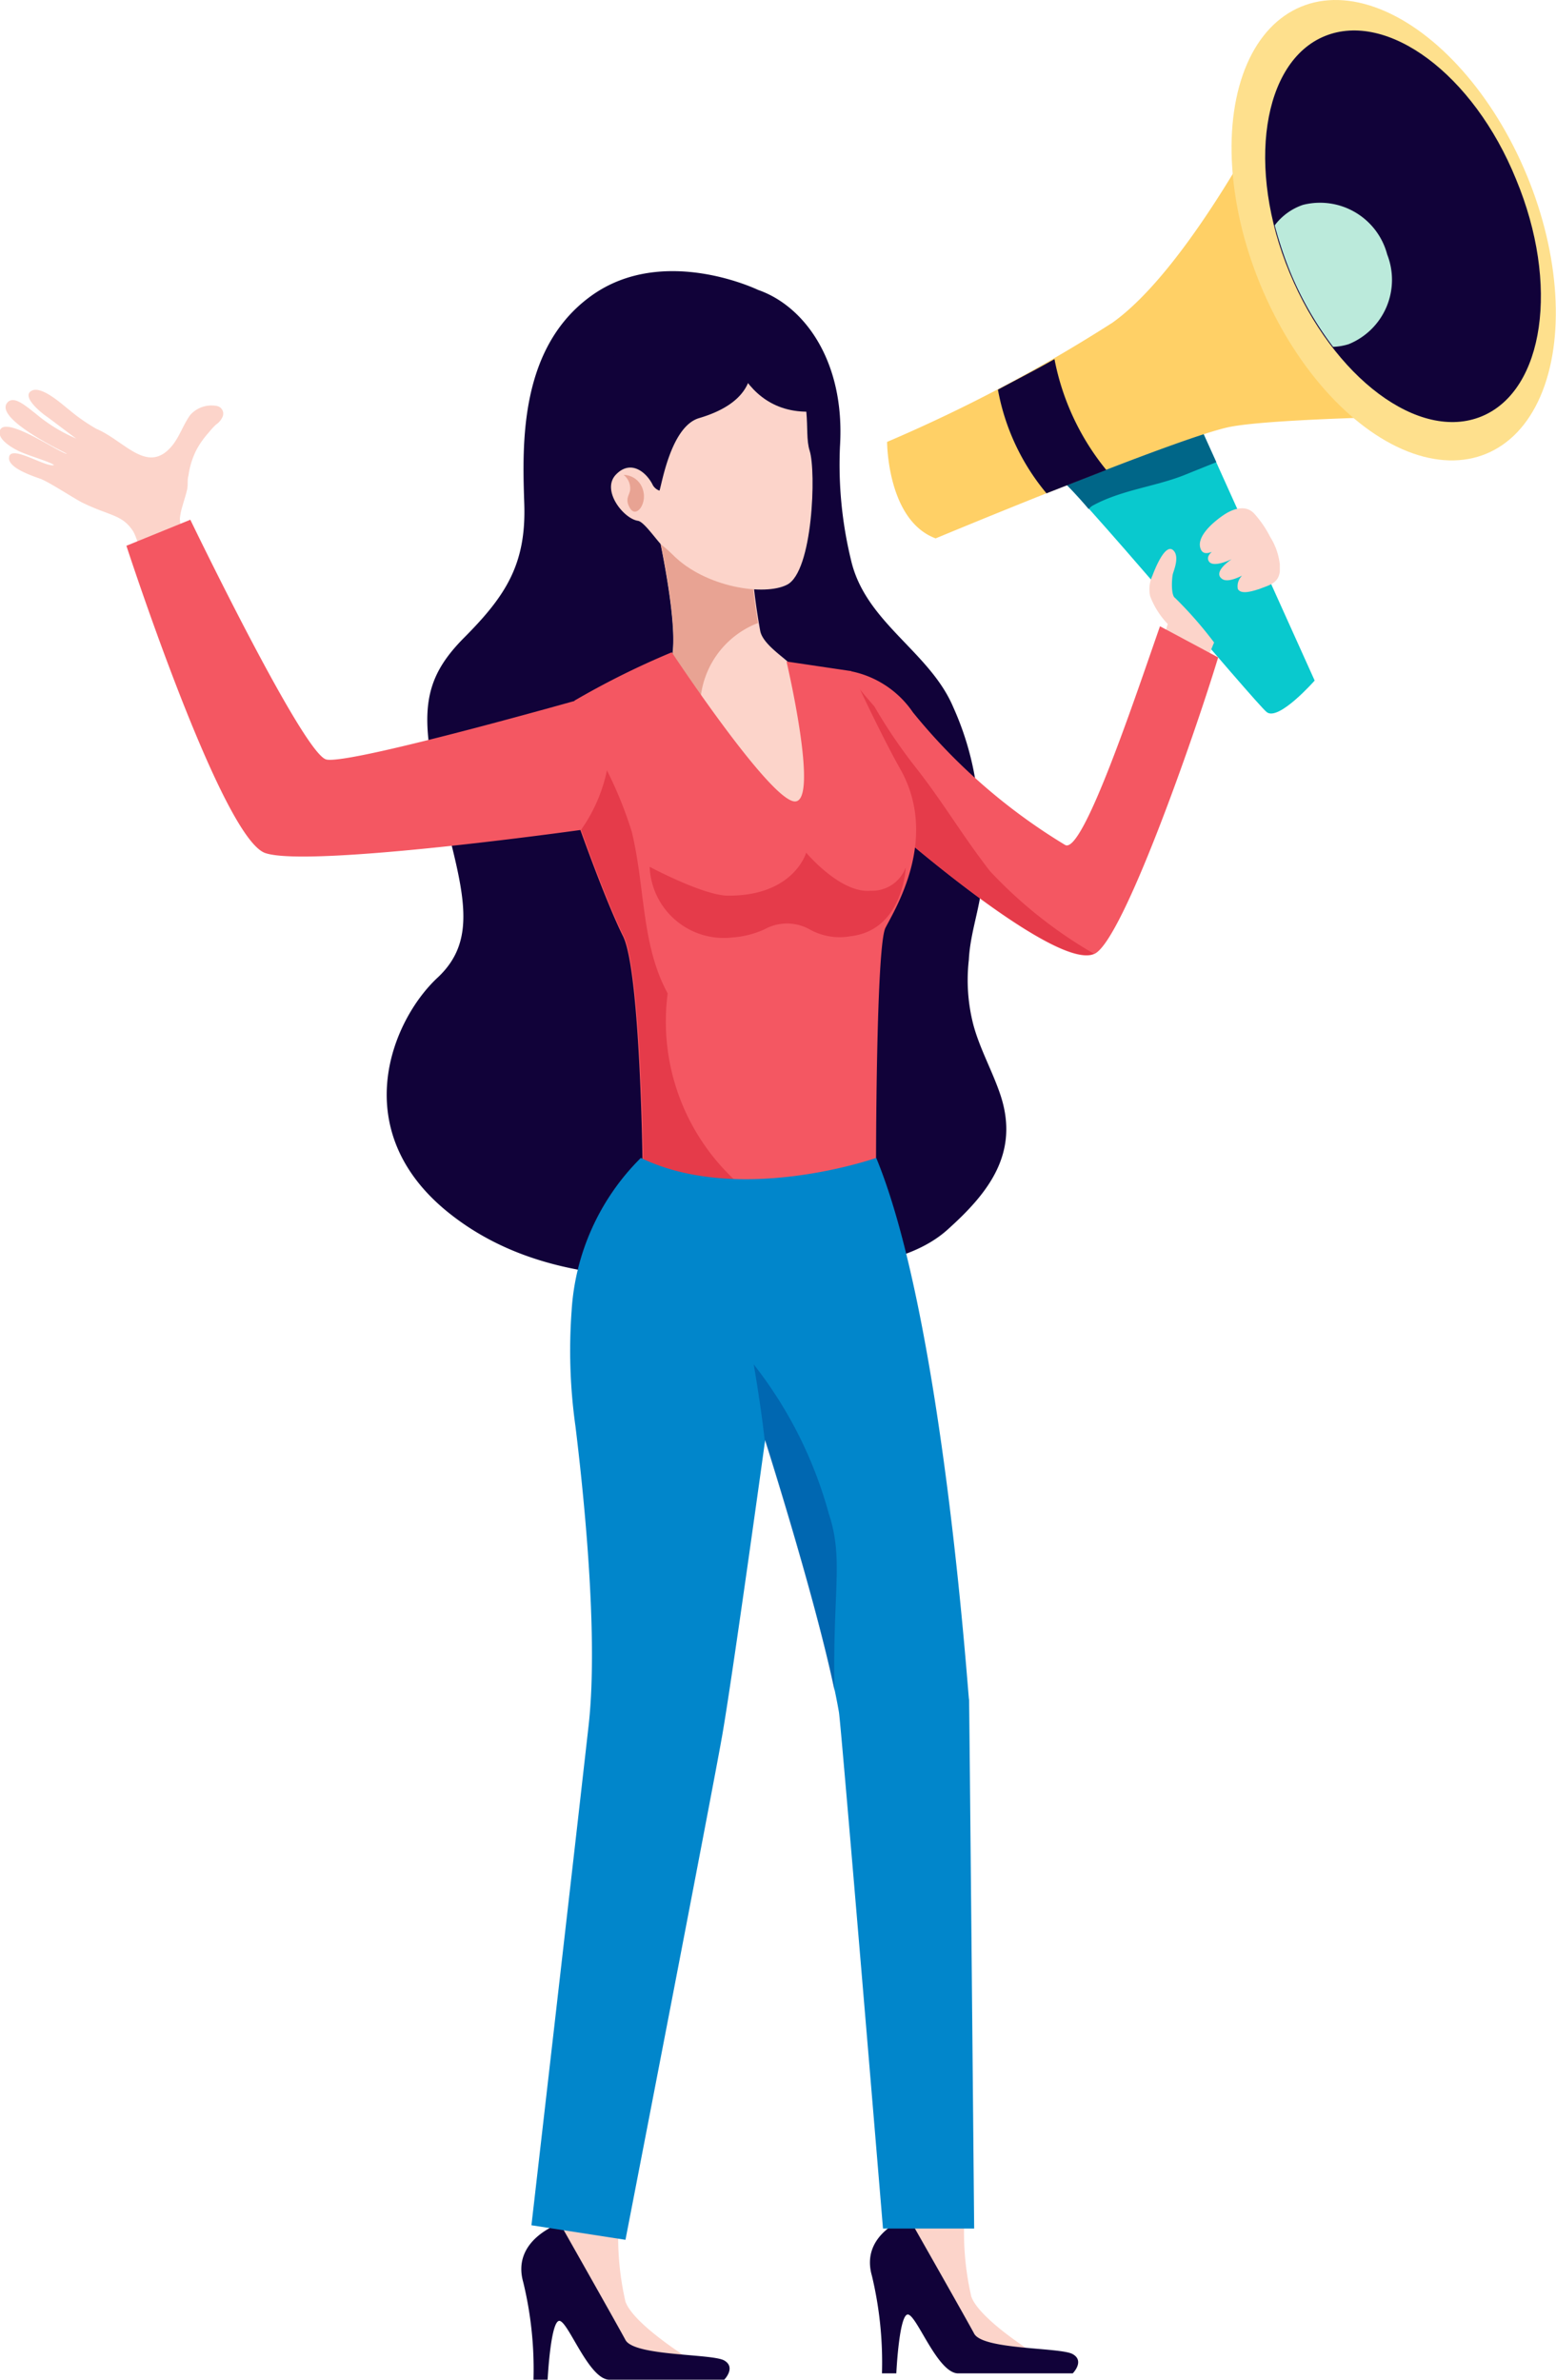 <svg xmlns="http://www.w3.org/2000/svg" viewBox="0 0 75.95 116.16"><g style="isolation:isolate"><g id="Layer_2" data-name="Layer 2"><g id="Layer_1-2" data-name="Layer 1"><path d="M58.17,19.91l6,13.31s-1.76,2-2.34,1.54S52.25,23.52,51.37,23,58.17,19.91,58.17,19.91Z" fill="#09c9ce"/><path d="M53.3,24.7c1.38-.77,3-.93,4.43-1.48l1.64-.66-1.2-2.65S50.49,22.4,51.37,23a19,19,0,0,1,1.77,1.85A.91.91,0,0,1,53.3,24.7Z" fill="#068"/><path d="M43.3,21.57s0,3.83,2.37,4.71c0,0,12-5,14.4-5.45s11.19-.55,11.19-.55L62.41,4.48S58.17,13,54.3,15.75A75,75,0,0,1,43.3,21.57Z" fill="#ffd066"/><path d="M51.08,24.08,54,22.94a12.18,12.18,0,0,1-2.53-5.41c-.91.52-1.85,1-2.76,1.49A10.94,10.94,0,0,0,51.08,24.08Z" fill="#110239"/><ellipse cx="68.03" cy="11.24" rx="7.03" ry="11.81" transform="translate(0.88 26.91) rotate(-22.52)" fill="#fee08d"/><path d="M74,8.75c2.13,5.12,1.38,10.3-1.67,11.57s-7.25-1.87-9.38-7S61.62,3,64.67,1.76,71.92,3.62,74,8.75Z" fill="#110239"/><path d="M57.36,29.19c-.22-.13-.16-1-.11-1.18s.3-.77.07-1.09c-.42-.57-1,1-1.07,1.18a1.58,1.58,0,0,0-.11,1A4,4,0,0,0,57,30.46c-.05.15-.09.31-.15.48A8.25,8.25,0,0,1,58,31.5c.45.26.43.58.85.86l.41-1A19.38,19.38,0,0,0,57.36,29.19Z" fill="#fcd4ca"/><path d="M61.22,25.07c-.4-.43-1-.27-1.51.08s-1.37,1.08-1.09,1.68,1.53-.6,1.53-.6c-.48.41-1.38.75-1.15,1.16s1.39-.2,1.64-.38c-.25.07-1.53.84-1,1.24.35.28,1.29-.3,1.57-.5-.38.12-.89.45-.79,1,.16.29.73.1,1.05,0,.48-.19.93-.27,1-.86,0-.11,0-.21,0-.33A3.16,3.16,0,0,0,62,26.21,5.25,5.25,0,0,0,61.22,25.07Z" fill="#fcd4ca"/><path d="M37,14.15s-4.63-2.24-8.14.29-3.37,7.21-3.27,10.14-.88,4.48-2.92,6.53-2.25,3.71-1.17,8,1.91,6.69-.14,8.61c-2.26,2.1-4.45,7.47.53,11.47s11.74,3.18,16.28,2.93c2.53-.14,6.07-.3,8.06-2.08s3.57-3.74,2.59-6.63c-.39-1.15-1-2.23-1.31-3.39a8.71,8.71,0,0,1-.22-3.17c.07-1.39.6-2.65.66-4a23.41,23.41,0,0,0-.26-4.2,14.35,14.35,0,0,0-1.16-4.13c-1.16-2.74-4.31-4.13-5-7.22A19.71,19.71,0,0,1,41,21.79C41.26,17.66,39.28,14.94,37,14.15Z" fill="#110239"/><path d="M30.19,108.53a14,14,0,0,0,.34,3.82c.44,1.21,3.57,3.08,3.57,3.08s-2.83.55-3.92-.29-3.67-5.24-3.5-5.82.95-2.34.95-2.34Z" fill="#fcd4ca"/><path d="M47.07,108.29a14,14,0,0,0,.34,3.81c.44,1.22,3.57,3.09,3.57,3.09s-2.83.54-3.92-.3-3.67-5.24-3.5-5.81.95-2.34.95-2.34Z" fill="#fcd4ca"/><path d="M27.33,108.53s-2.38.79-1.79,2.87a18,18,0,0,1,.5,4.76h.69s.15-3,.6-2.87,1.43,2.87,2.42,2.87h5.6s.59-.6,0-.94-4.39-.2-4.82-1S27.33,108.53,27.33,108.53Z" fill="#110239"/><path d="M44.34,108.22s-2.38.79-1.78,2.87a18.23,18.23,0,0,1,.49,4.76h.7s.14-3,.59-2.87,1.44,2.87,2.43,2.87h5.59s.6-.6,0-.94-4.38-.2-4.81-1S44.34,108.22,44.34,108.22Z" fill="#110239"/><path d="M31.53,23.39s2.21,8.62.94,9.29c0,0,4.52,9.37,6.51,8.93s1-8.43,1-8.43a3.52,3.52,0,0,1-1.54-.89c-.38-.34-1.21-.91-1.33-1.48a30.59,30.59,0,0,1-.47-4.17Z" fill="#fcd4ca"/><path d="M35.31,37.68a5.22,5.22,0,0,1-1.12-3.53A4.4,4.4,0,0,1,37,30.41a31.89,31.89,0,0,1-.4-3.77l-5.06-3.25s2.21,8.62.94,9.29c0,0,4.52,9.37,6.51,8.93.52-.12.83-.75,1-1.61C38.08,40.35,36.42,39.17,35.31,37.68Z" fill="#e8a393"/><path d="M9.87,28.45a5.18,5.18,0,0,1-.54-1.14c-.11-.34-.2-.68-.32-1a2.86,2.86,0,0,1-.23-1,3.25,3.25,0,0,1,.13-.62c.07-.26.16-.51.22-.78s0-.47.07-.7a3.89,3.89,0,0,1,.41-1.29,4.38,4.38,0,0,1,.59-.82,3.15,3.15,0,0,1,.35-.38.87.87,0,0,0,.32-.39.38.38,0,0,0-.27-.51,1.39,1.39,0,0,0-1.31.43c-.35.48-.52,1.06-.9,1.52-1.19,1.42-2.3-.25-3.69-.84A8.94,8.94,0,0,1,3.37,20c-.25-.18-1.31-1.19-1.82-.93s.36,1,.71,1.25c.13.08,1.32,1,1.47,1.09a7.71,7.71,0,0,1-2-1.23c-.53-.41-1-.82-1.32-.58C-.45,20.35,3,22,3.27,22.15,3,22.18.28,20.26,0,21c-.14.38.42.77.88,1s1.54.53,1.76.7c-.41.14-2.2-1.08-2.2-.33,0,.48,1.11.85,1.53,1s1.7,1,2.1,1.19c1.34.64,1.89.56,2.42,1.36.33.51.93,3.21,1.42,4.24Z" fill="#fcd4ca"/><path d="M56.62,30.57C55.42,34,52.87,41.68,52,41.25a28.62,28.62,0,0,1-7.44-6.48,4.8,4.8,0,0,0-3-2l2.3,7.92s7.85,6.83,9.6,5.85c1.38-.77,4.78-10.44,6-14.45Z" fill="#f45762"/><path d="M48.32,42.52c-1.41-1.82-2.28-3.36-3.71-5.17a25.92,25.92,0,0,1-1.94-2.88q-.48-.54-.93-1.11l2.12,7.32s7.66,6.66,9.53,5.87A22,22,0,0,1,48.32,42.52Z" fill="#c9071e" opacity="0.35" style="mix-blend-mode:multiply"/><path d="M41.56,32.76l-3.17-.47s1.62,6.88.4,6.83-6-7.28-6-7.28a39.88,39.88,0,0,0-4.75,2.36s.67,5.55.28,6.29c0,0,1.26,3.55,2.09,5.21s.95,10.88.95,10.88A14.68,14.68,0,0,0,38,58.28c3.66,0,4.76-1.53,4.76-1.53s0-10.56.46-11.46S45.81,41,44,37.64C43,35.89,41.56,32.76,41.56,32.76Z" fill="#f45762"/><path d="M32.59,48.49c-1.29-2.36-1.09-5.13-1.75-7.88a19.44,19.44,0,0,0-2.64-5.39c.17,1.64.44,4.73.16,5.27,0,0,1.26,3.55,2.09,5.21s.95,10.88.95,10.88a15,15,0,0,0,5.15,1.61A10.58,10.58,0,0,1,32.59,48.49Z" fill="#c9071e" opacity="0.35" style="mix-blend-mode:multiply"/><path d="M31.71,42.31s2.67,1.43,3.86,1.41c3.19,0,3.78-2.1,3.78-2.1s1.67,2,3.15,1.86a1.75,1.75,0,0,0,1.71-1.14s-.12,3.07-2.7,3.36a3,3,0,0,1-2-.34,2.27,2.27,0,0,0-2.19,0,4.55,4.55,0,0,1-1.58.4A3.62,3.62,0,0,1,31.71,42.31Z" fill="#c9071e" opacity="0.35" style="mix-blend-mode:multiply"/><path d="M29.48,33.81s-12.43,3.56-13.56,3.26-6.63-11.7-6.63-11.7L6.17,26.64s4.64,14.27,6.78,15,15.41-1.13,15.41-1.13A7.82,7.82,0,0,0,29.48,33.81Z" fill="#f45762"/><path d="M33.76,16.73s3.12-1.24,4.58.74S39.2,21,39.52,22s.16,5.89-1.1,6.54c-1.1.57-4,.13-5.57-1.45-1.37-1.35-1.74-.79-2.72-2.25C27.68,21.17,31.18,16.4,33.76,16.73Z" fill="#fcd4ca"/><path d="M35.3,15.62s.46,4.79,4.51,4.46C39.81,20.08,39.66,13.55,35.3,15.62Z" fill="#110239"/><path d="M32,27.55a7,7,0,0,0,.24-1c-.39-.45-.85-1.1-1.11-1.13-.7-.11-1.8-1.5-1.06-2.26s1.51-.08,1.8.53a.62.62,0,0,0,.32.26c.12-.33.56-3.13,1.93-3.54,4.67-1.38,1.53-5.08,1.53-5.08-7.71-1.46-8.18,9.08-6.25,11.17A2.55,2.55,0,0,0,32,27.55Z" fill="#110239"/><path d="M30.44,23.18a1,1,0,0,1,.94.72c.22.68-.32,1.4-.62.92s0-.67,0-.95A.84.84,0,0,0,30.44,23.18Z" fill="#e8a393"/><path d="M42.77,56.52s-6.66,2.34-11.49,0A11.49,11.49,0,0,0,27.9,64a26.52,26.52,0,0,0,.19,5.63c.34,2.78,1.15,10.09.64,14.6-.74,6.59-2.79,24.39-2.79,24.39l4.59.71s4.22-21.76,4.72-24.61,2.1-14.44,2.1-14.44,2.86,9,3.6,13.3c.11.66,2.15,25.2,2.15,25.2l4.45,0s-.25-27.25-.25-25.82C47.3,83.51,46.09,64.54,42.77,56.52Z" fill="#0186cb"/><path d="M40.45,73.87a20.53,20.53,0,0,0-3.66-7.27c.21,1.24.4,2.48.54,3.74l0-.07s2.45,7.67,3.4,12.25C40.64,77.58,41.19,76.1,40.45,73.87Z" fill="#0056a3" opacity="0.65"/><path d="M67.71,12.42A3.39,3.39,0,0,0,63.6,10a2.88,2.88,0,0,0-1.38,1A18.92,18.92,0,0,0,63,13.33a16.3,16.3,0,0,0,2.07,3.6,2.88,2.88,0,0,0,.76-.13A3.39,3.39,0,0,0,67.71,12.42Z" fill="#bbeadb"/></g></g></g></svg>